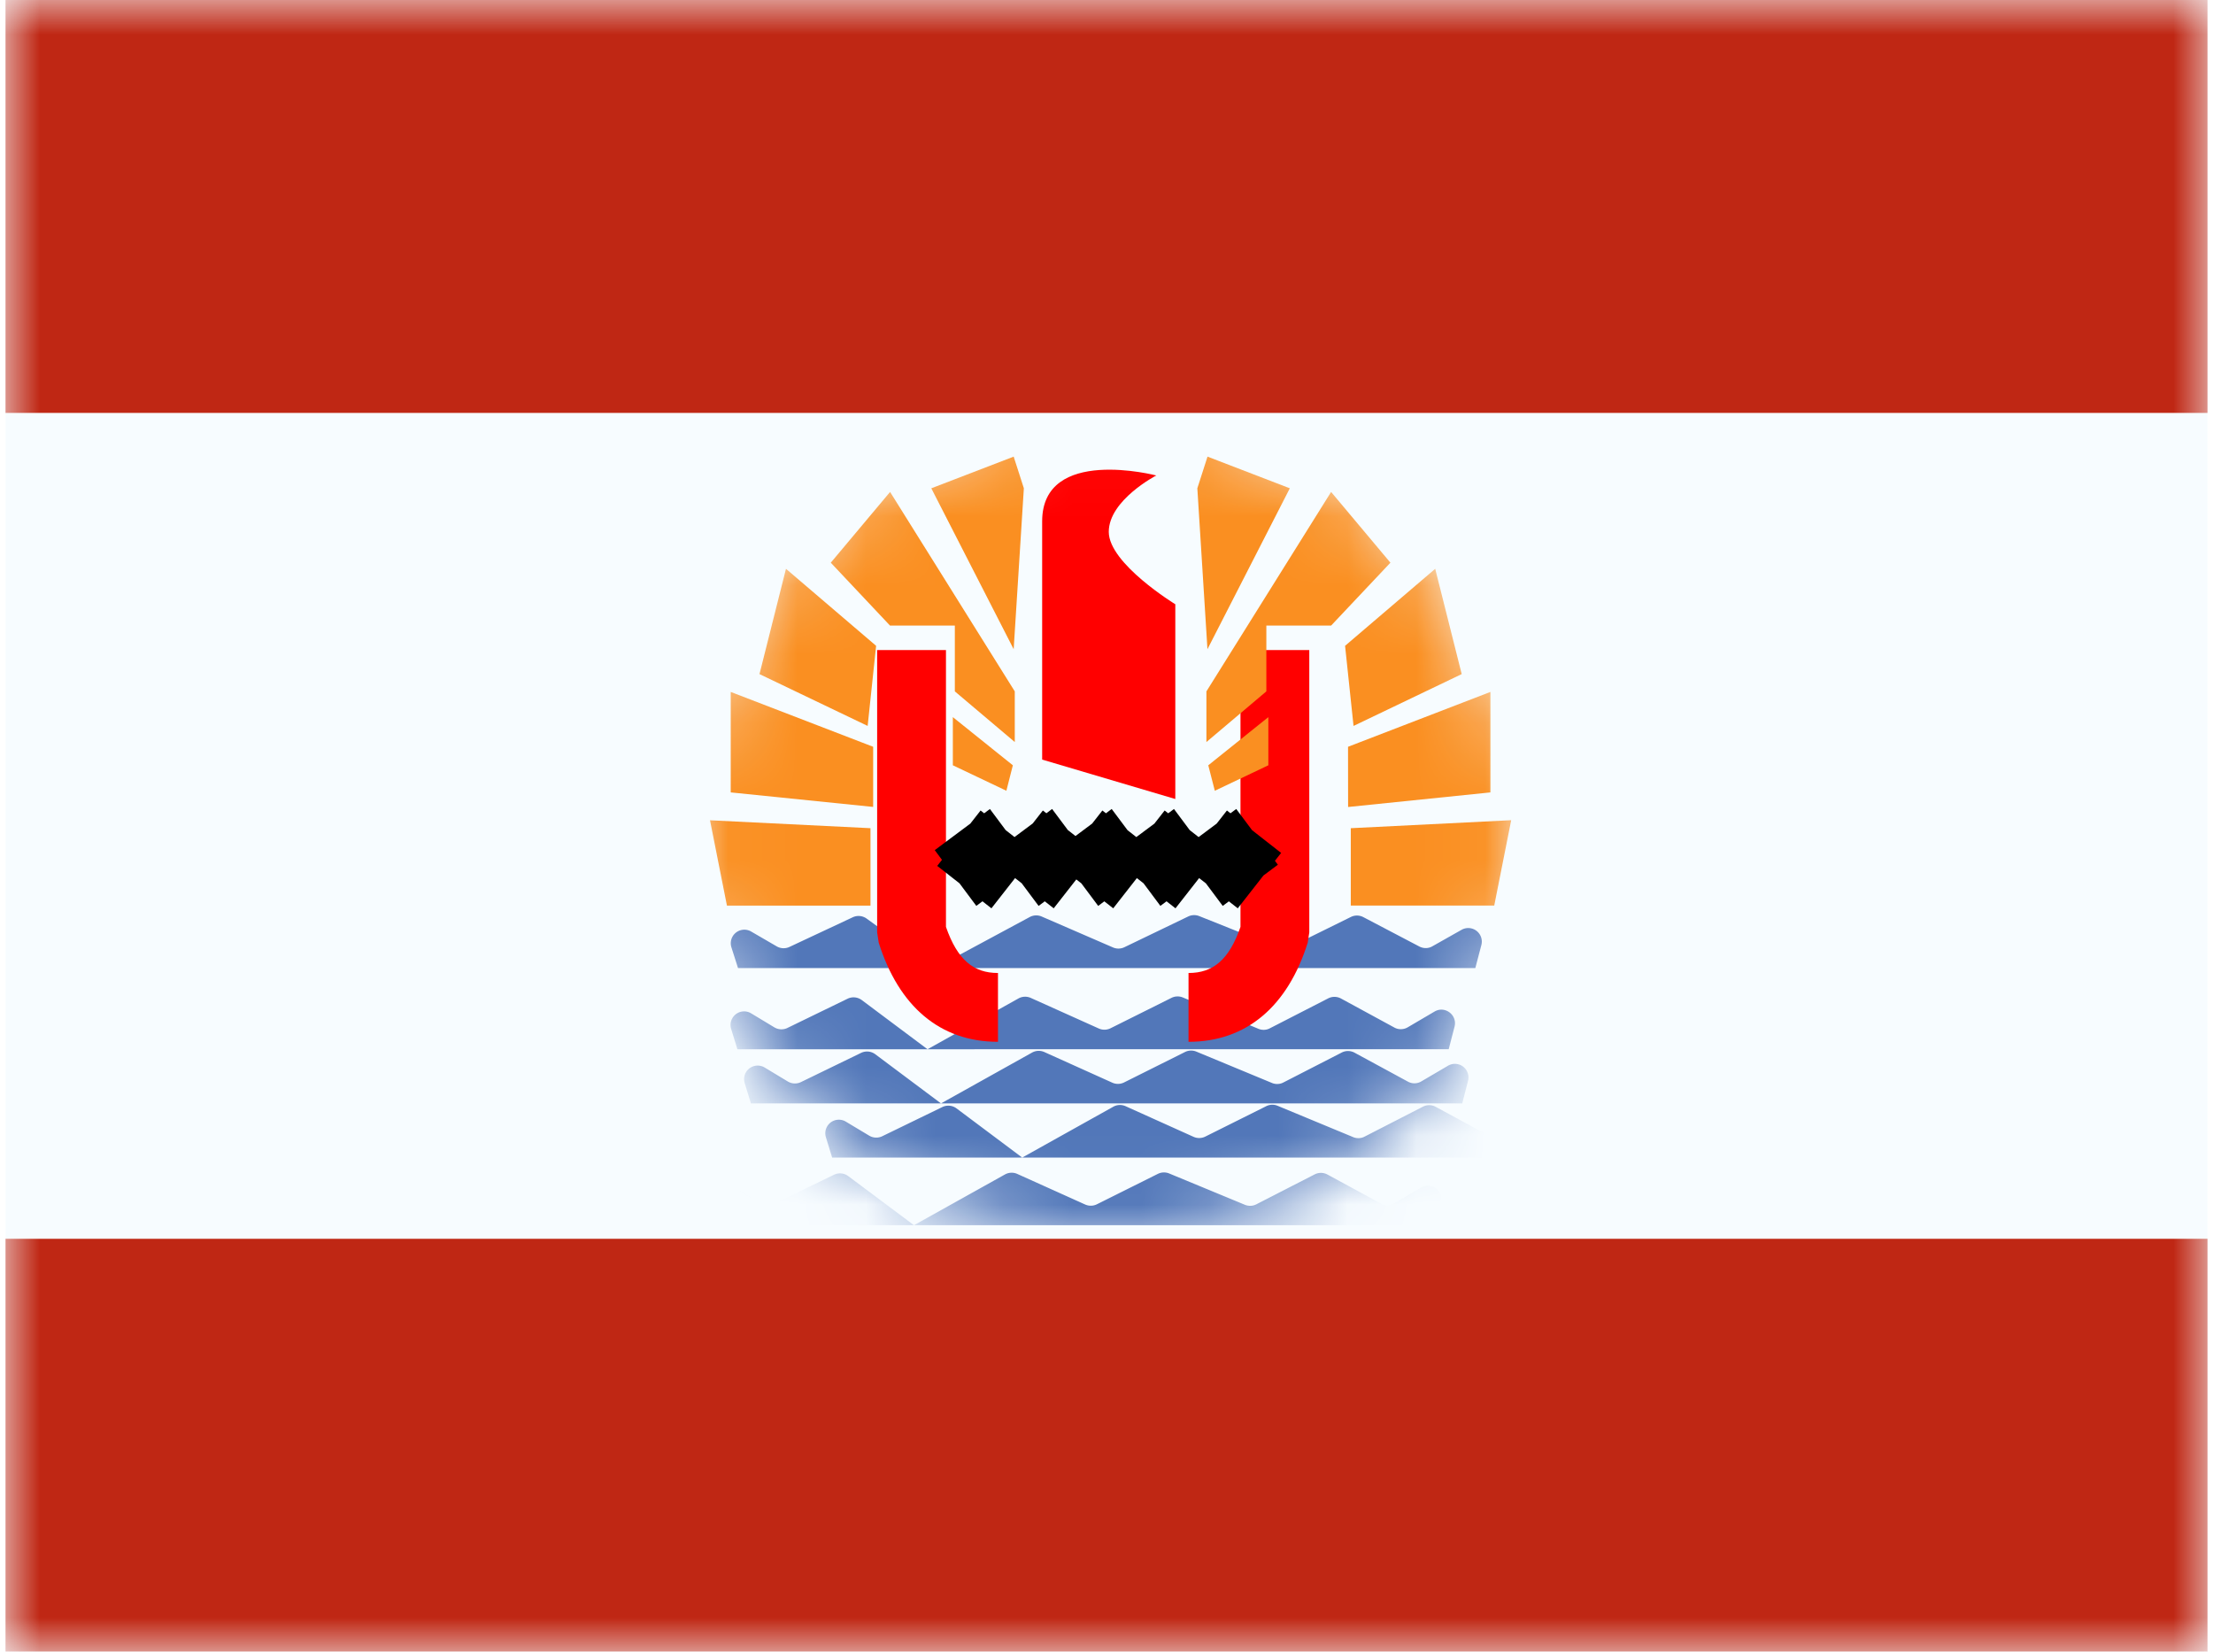 <svg xmlns="http://www.w3.org/2000/svg" width="1.34em" height="1em" viewBox="0 0 32 24"><g fill="none"><path fill="#F7FCFF" fill-rule="evenodd" d="M0 0v24h32V0z" clip-rule="evenodd"/><mask id="IconifyId195ac99e25a590abd12138" width="32" height="24" x="0" y="0" maskUnits="userSpaceOnUse" style="mask-type:luminance"><path fill="#fff" fill-rule="evenodd" d="M0 0v24h32V0z" clip-rule="evenodd"/></mask><g mask="url(#IconifyId195ac99e25a590abd12138)"><path fill="#BF2714" fill-rule="evenodd" d="M0 0v6h32V0zm0 18v6h32v-6z" clip-rule="evenodd"/><mask id="IconifyId195ac99e25a590abd12139" width="12" height="12" x="10" y="6" maskUnits="userSpaceOnUse" style="mask-type:luminance"><path fill="#fff" fill-rule="evenodd" d="M16 18a6 6 0 1 0 0-12a6 6 0 0 0 0 12" clip-rule="evenodd"/></mask><g mask="url(#IconifyId195ac99e25a590abd12139)"><path fill="#5277B9" fill-rule="evenodd" d="M10.549 13.765a.197.197 0 0 1 .286-.23l.374.217a.2.2 0 0 0 .182.008l.922-.432a.2.2 0 0 1 .199.018l.996.72l1.378-.742a.2.2 0 0 1 .171-.007l1.038.45a.2.2 0 0 0 .164-.003l.93-.448a.2.2 0 0 1 .158-.005l1.152.46c.052.02.11.018.16-.007l.892-.44a.2.2 0 0 1 .179.001l.818.429c.059.03.13.03.188-.004l.425-.24a.197.197 0 0 1 .287.221l-.088.335H10.645zm-.004 1.185a.197.197 0 0 1 .29-.226l.34.205a.2.2 0 0 0 .187.008l.877-.426a.2.2 0 0 1 .204.02l.956.715l1.323-.739a.2.2 0 0 1 .177-.007l.99.445a.2.2 0 0 0 .168-.003l.888-.443a.2.2 0 0 1 .163-.006l1.1.456c.053.022.114.02.165-.007l.85-.436a.2.2 0 0 1 .183.002l.778.423c.06.033.134.031.194-.004l.39-.229c.15-.088.333.05.29.219l-.085.329H10.636zm.197.788a.197.197 0 0 1 .289-.227l.34.205a.2.2 0 0 0 .187.008l.877-.426a.2.2 0 0 1 .204.02l.956.715l1.324-.739a.2.2 0 0 1 .176-.008l.99.446a.2.2 0 0 0 .169-.003l.887-.443a.2.2 0 0 1 .164-.006l1.1.456c.053.022.113.02.165-.007l.85-.436a.2.2 0 0 1 .183.002l.778.422c.06.033.134.032.193-.003l.39-.229a.197.197 0 0 1 .29.219l-.084.329H10.833zm1.18.786a.197.197 0 0 1 .29-.226l.34.204a.2.2 0 0 0 .187.009l.877-.426a.2.2 0 0 1 .204.02l.955.715l1.324-.739a.2.2 0 0 1 .177-.008l.99.446a.2.2 0 0 0 .168-.003l.888-.443a.2.2 0 0 1 .163-.006l1.1.456c.053.022.114.02.165-.007l.85-.436a.2.2 0 0 1 .183.002l.778.422c.06.033.134.032.194-.003l.39-.229a.197.197 0 0 1 .29.219l-.085.329H12.013zm-1.574.984a.197.197 0 0 1 .29-.226l.34.204a.2.2 0 0 0 .187.008l.877-.425a.2.2 0 0 1 .204.02l.956.714l1.323-.738a.2.2 0 0 1 .177-.008l.99.446a.2.2 0 0 0 .168-.004l.888-.443a.2.2 0 0 1 .163-.005l1.1.455c.054.022.114.02.165-.006l.85-.436a.2.2 0 0 1 .184.002l.777.422c.06.033.134.032.194-.003l.39-.23a.197.197 0 0 1 .29.22l-.084.328H10.439z" clip-rule="evenodd"/><path fill="red" d="M14.423 14.138v1c-.845 0-1.442-.518-1.733-1.44l-.023-.15V9.446h1v4.022c.167.48.401.67.755.67m2.77 0v1c.844 0 1.442-.518 1.732-1.44l.023-.15V9.446h-1v4.022c-.166.48-.4.67-.755.67"/><path fill="red" fill-rule="evenodd" d="M16.725 6.909s-1.66-.434-1.66.666v3.462L17 11.61V8.78s-.967-.59-.967-1.052s.692-.82.692-.82" clip-rule="evenodd"/><path stroke="#000" d="m13.934 12.89l.63-.805m-.055.779l-.604-.81m.934.836l.63-.805m-.055.779l-.605-.81m.895.836l.63-.805m-.054.779l-.605-.81m.934.836l.63-.805m-.055.779l-.604-.81m.934.836l.63-.805m-.054.779l-.605-.81"/><path fill="#FA8F21" fill-rule="evenodd" d="m13.454 7.095l1.197 2.338l.148-2.338l-.148-.46zm-.6 1.995l-.861-.914l.862-1.028l1.812 2.898v.736l-.871-.736V9.09zm-1.897.705l1.572.753l.123-1.164l-1.31-1.119zm1.652 1.93l-2.07-.211v-1.46l2.07.797zm-2.125 1.434l-.246-1.24l2.332.115v1.125zm3.283-2.039v-.7l.872.7l-.094.37zm8.114.798l-.246 1.24H19.55v-1.124zm-2.37-.192l2.068-.212v-1.46l-2.069.797zm1.651-1.931l-1.572.753l-.123-1.164l1.31-1.119zm-1.898-.705l.862-.914l-.862-1.028l-1.812 2.898v.736l.871-.736V9.09zm-.6-1.995l-1.197 2.338l-.147-2.338l.148-.46zm-.312 4.025v-.7l-.873.7l.095.37z" clip-rule="evenodd"/></g></g></g></svg>